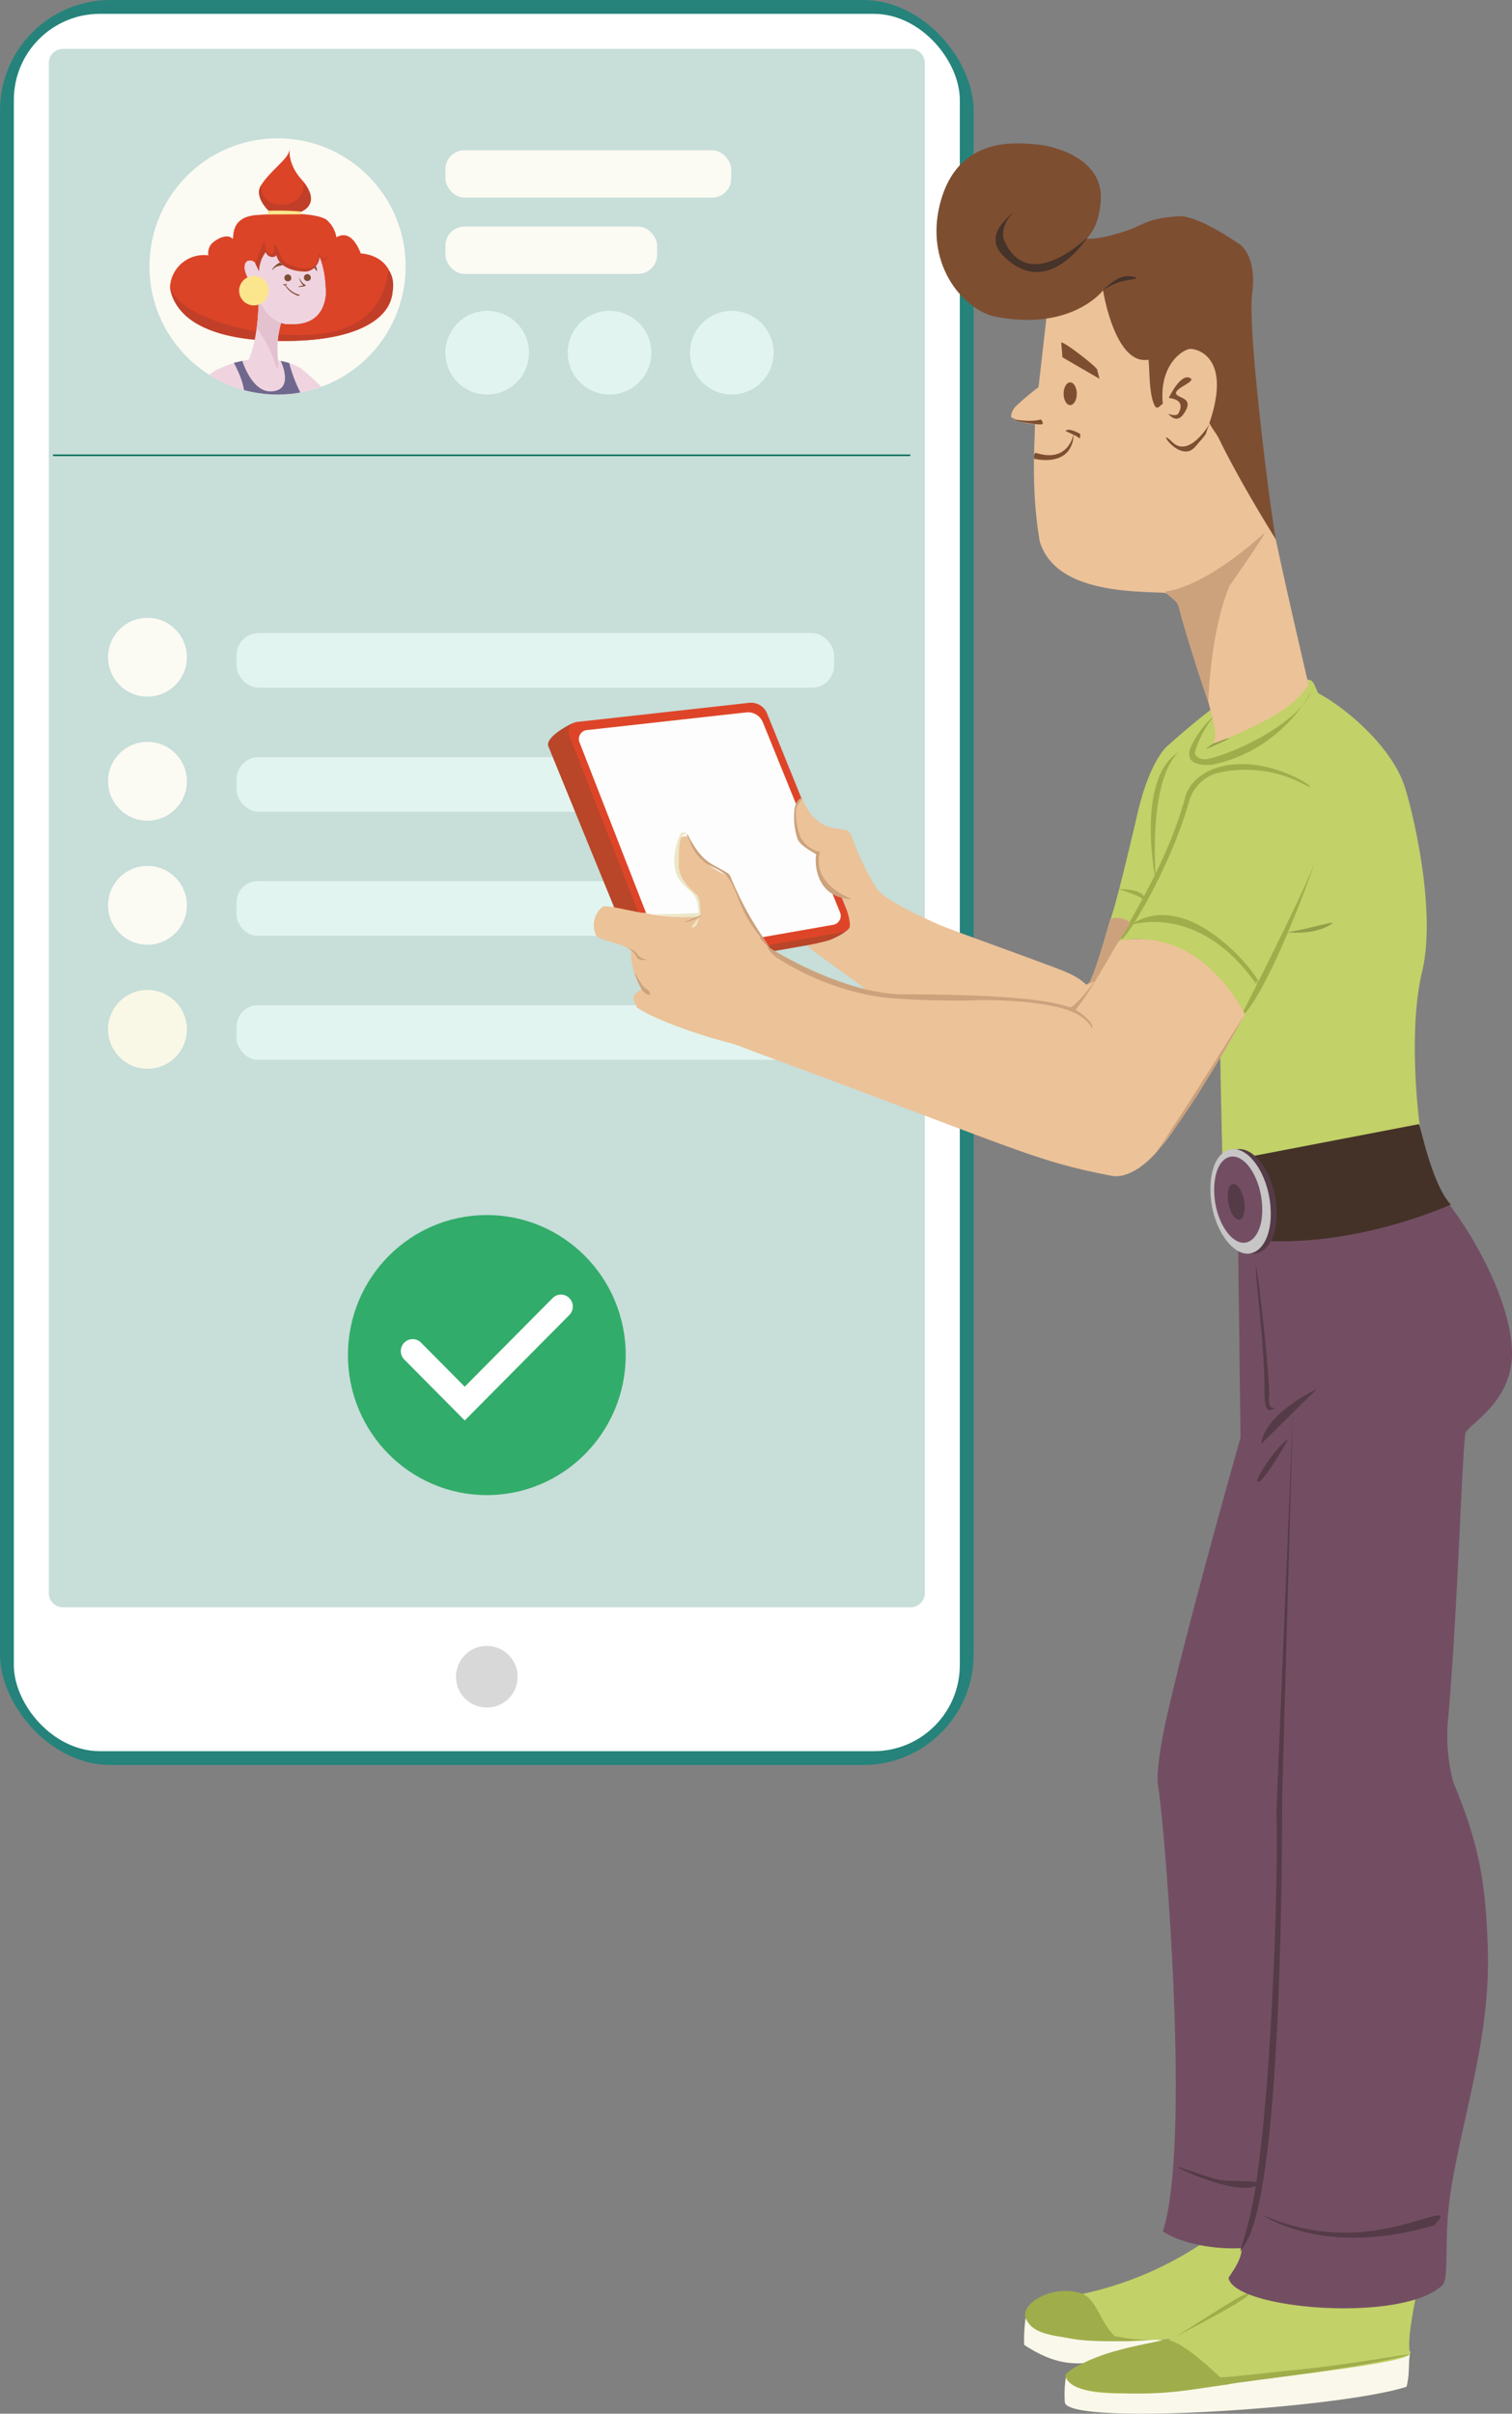 <svg xmlns="http://www.w3.org/2000/svg" xmlns:xlink="http://www.w3.org/1999/xlink" width="301.098" height="480.614" viewBox="0 0 301.098 480.614">
  <rect x="0" y="0" width="301.098" height="480.614" fill="#808080" stroke="none"/>
  <defs>
    <clipPath id="clip-path">
      <circle id="Ellipse_8888" data-name="Ellipse 8888" cx="25.512" cy="25.512" r="25.512" fill="none"/>
    </clipPath>
  </defs>
  <g id="Group_7657" data-name="Group 7657" transform="translate(-12478.113 -1073.092)">
    <g id="Group_7760" data-name="Group 7760" transform="translate(1966.783 -3828.785)">
      <g id="Group_7758" data-name="Group 7758" transform="translate(10511.33 4901.877)">
        <g id="Group_7752" data-name="Group 7752">
          <rect id="Rectangle_19488" data-name="Rectangle 19488" width="193.892" height="351.45" rx="22.01" fill="#25837b"/>
          <rect id="Rectangle_19489" data-name="Rectangle 19489" width="188.378" height="345.936" rx="17.137" transform="translate(2.757 2.757)" fill="#fff"/>
          <path id="Rectangle_19490" data-name="Rectangle 19490" d="M2.822,0H171.616a2.822,2.822,0,0,1,2.822,2.822V307.491a2.823,2.823,0,0,1-2.823,2.823H2.823A2.823,2.823,0,0,1,0,307.491V2.822A2.822,2.822,0,0,1,2.822,0Z" transform="translate(9.726 9.727)" fill="#c7ded9"/>
          <path id="Path_61993" data-name="Path 61993" d="M10677.965,5481.126a6.136,6.136,0,1,1-6.136,6.136A6.135,6.135,0,0,1,10677.965,5481.126Z" transform="translate(-10581.019 -5153.387)" fill="#d8d8d8" fill-rule="evenodd"/>
        </g>
        <g id="Group_7757" data-name="Group 7757" transform="translate(29.758 27.535)">
          <circle id="Ellipse_8883" data-name="Ellipse 8883" cx="25.512" cy="25.512" r="25.512" fill="#fbfaf3"/>
          <g id="Group_7756" data-name="Group 7756">
            <g id="Group_7755" data-name="Group 7755" clip-path="url(#clip-path)">
              <g id="Group_7754" data-name="Group 7754" transform="translate(0.597 2.327)">
                <path id="bag_strap_back" data-name="bag strap_back" d="M10571.738,5060.759a208.928,208.928,0,0,1,7.5-27l.35.8s-5.2,18.265-6.692,25.741Z" transform="translate(-10567.914 -4989.001)" fill="#729368"/>
                <g id="left_upper_arm" transform="translate(23.604 42.746)">
                  <path id="Path_61994" data-name="Path 61994" d="M10613.063,5031.3a3.729,3.729,0,1,1-5.273,5.273,3.2,3.2,0,0,1-.237-.262,3.728,3.728,0,0,1,4.274-5.831c.048.02.1.039.144.061h0A3.684,3.684,0,0,1,10613.063,5031.3Z" transform="translate(-10606.698 -5030.206)" fill="#efd4e0"/>
                  <circle id="Ellipse_8884" data-name="Ellipse 8884" cx="3.729" cy="3.729" r="3.729" transform="translate(9.969 9.97)" fill="#efd4e0"/>
                  <path id="Path_61995" data-name="Path 61995" d="M10617.793,5035.865h0c2.9,2.914,5.886,6.24,5.886,6.24l-5.273,5.273c-4.11-3.173-10.221-10.22-10.221-10.22l.012-.011,5.277-4.8.234-.214A41,41,0,0,1,10617.793,5035.865Z" transform="translate(-10607.345 -5031.044)" fill="#efd4e0"/>
                </g>
                <g id="left_lower_arm" transform="translate(33.423 52.885)">
                  <path id="Path_61996" data-name="Path 61996" d="M10630.418,5049.216a3.726,3.726,0,0,1,.729,1.033c.028.061.056.121.081.182h0a3.729,3.729,0,0,1-5.872,4.253l-.012-.011c-.061-.05-.117-.1-.174-.159l-.027-.026a3.727,3.727,0,0,1,2.645-6.364,3.869,3.869,0,0,1,.411.024A3.706,3.706,0,0,1,10630.418,5049.216Z" transform="translate(-10624.052 -5048.125)" fill="#efd4e0"/>
                  <path id="Path_61997" data-name="Path 61997" d="M10637.379,5056.666c1.436,2.264,6.516,8.134,6.516,8.134l-3.058,3.057c-4.906-3.456-13.21-11.023-14.641-12.335l-.013-.011c-.083-.077-.141-.131-.173-.159l-.028-.026,5.273-5.273c.729.505,1.345.97,1.877,1.4.152.125.3.247.437.365A17.015,17.015,0,0,1,10637.379,5056.666Z" transform="translate(-10624.89 -5048.962)" fill="#efd4e0"/>
                  <circle id="Ellipse_8885" data-name="Ellipse 8885" cx="2.162" cy="2.162" r="2.162" transform="translate(15.313 15.205)" fill="#efd4e0"/>
                  <path id="Path_61998" data-name="Path 61998" d="M10632.346,5049.273c.959.388,3.972,2.2,3.986,2.208q-.208-.178-.437-.366c-.532-.432-1.149-.9-1.877-1.4A8.115,8.115,0,0,0,10632.346,5049.273Z" transform="translate(-10627.653 -5048.624)" fill="#e3c1ce"/>
                </g>
                <g id="hair" transform="translate(3.512)">
                  <path id="Path_61999" data-name="Path 61999" d="M10609.168,4985.006s7.1.145,6.3,7.92c-.511,4.975-6.92,10.066-24.368,9.45-18.266-.645-20.156-9.44-19.893-11.09a6.759,6.759,0,0,1,7.6-5.9,2.965,2.965,0,0,1,.612-2.282c1.247-1.208,3.2-2.021,4.168-1.071.519.51-.9-4.256,4.791-4.669,6.5-.472,11.438-.4,13.813.814a5.78,5.78,0,0,1,2.11,3.553C10604.045,4982.2,10606.906,4979.214,10609.168,4985.006Z" transform="translate(-10571.188 -4964.4)" fill="#dc4427" fill-rule="evenodd"/>
                  <path id="Path_62000" data-name="Path 62000" d="M10614.732,4996.969c.713.9,1.141,2.332.746,4.584-.863,4.927-6.919,10.122-24.367,9.45-19.316-.744-19.754-9.629-19.9-11.126.709,7.164,23.356,12.425,34.049,8.893C10612.8,5006.277,10614.1,5000.5,10614.732,4996.969Z" transform="translate(-10571.197 -4973.028)" fill="#c13f28" fill-rule="evenodd"/>
                  <path id="Path_62001" data-name="Path 62001" d="M10604.734,4967.032s-3.278-2.928-1.857-5.278c1.6-2.643,5.046-5.065,5.545-6.625.563-1.756-.9,1.646,2.681,5.553,2.9,3.159,1.478,6.133-1.288,6.575A10.109,10.109,0,0,1,10604.734,4967.032Z" transform="translate(-10584.791 -4954.655)" fill="#dc4427" fill-rule="evenodd"/>
                  <path id="Path_62002" data-name="Path 62002" d="M10604.631,4971.977s-3.293-2.867-1.714-5.316c-.286,5.568,9.01,5,8.409-.5,2.9,3.159,1.24,5.648-1.525,6.09A9.591,9.591,0,0,1,10604.631,4971.977Z" transform="translate(-10584.777 -4959.653)" fill="#c13f28" fill-rule="evenodd"/>
                  <path id="Path_62003" data-name="Path 62003" d="M10605.572,4976l-.158.736,6.707-.025.054-.543A55.1,55.1,0,0,0,10605.572,4976Z" transform="translate(-10586.048 -4963.896)" fill="#fce78e" fill-rule="evenodd"/>
                </g>
                <g id="chest" transform="translate(10.765 41.552)">
                  <path id="Path_62004" data-name="Path 62004" d="M10588.141,5051.405a14.823,14.823,0,0,1,1,5.853h11.839a9.044,9.044,0,0,1,2.345-6.709C10605.877,5048.048,10589.965,5049.07,10588.141,5051.405Z" transform="translate(-10585.801 -5037.214)" fill="#efd4e0"/>
                  <g id="Group_7753" data-name="Group 7753">
                    <path id="Path_62005" data-name="Path 62005" d="M10612.938,5029.718a2.369,2.369,0,0,1,1,.348c.8.444.824,2.749,1.3,5.861C10616.121,5041.771,10611.483,5032.685,10612.938,5029.718Z" transform="translate(-10596.444 -5028.799)" fill="#efd4e0"/>
                    <path id="Path_62006" data-name="Path 62006" d="M10602.677,5040.458c-.017.038-.034.076-.052.113a6.756,6.756,0,0,1-1.517,1.306l-15.647-2.844-.973-3.314,2.521-5.734a18.187,18.187,0,0,1,1.876-.758c.271-.095.54-.181.8-.259.109-.033.215-.062.322-.093q.444-.125.861-.224l.479-.108a19.128,19.128,0,0,1,3.381-.445,17.593,17.593,0,0,1,1.8.067,20.378,20.378,0,0,1,2.464.378h.006l.017,0,.061.014c.117.025.229.052.341.078.018,0,.035.007.052.013a.273.273,0,0,1,.027.006.068.068,0,0,1,.014,0h.009c.293.071.563.142.808.211l.036.01.017,0h0a.175.175,0,0,1,.028.009l.021.005c.094.027.186.054.271.08a.143.143,0,0,0,0,.029,28.6,28.6,0,0,0,1.119,3.409c.155,1.014.3,1.752.3,1.752C10603.373,5037.154,10603.25,5039.146,10602.677,5040.458Z" transform="translate(-10584.215 -5028.095)" fill="#efd4e0" fill-rule="evenodd"/>
                    <path id="Path_62007" data-name="Path 62007" d="M10612.527,5029.486l-.034-.01.032.007.018,0Z" transform="translate(-10596.374 -5028.694)" fill="#70678e"/>
                    <path id="Path_62008" data-name="Path 62008" d="M10612.581,5029.5h0Z" transform="translate(-10596.413 -5028.704)" fill="#70678e"/>
                    <path id="Path_62009" data-name="Path 62009" d="M10603.424,5040.8c-.016.038-.033.075-.051.113a4.378,4.378,0,0,1-1.979,2.229h-13.919l-1.266-3.767c2.211.113,9.953.793,4.227-10.066-.008-.016-.015-.029-.021-.044l1.207-.272.477-.108s1.881,6.2,5.7,6.073c4.781-.156,1.992-5.973,1.944-6.072h0l.017,0,.061.013.341.078.053.013.026.006.016,0h.007c.359.1.528.14.807.211l0,0-.033-.007c.024.007.047.013.068.018a.05.05,0,0,0,.016,0l.031.009.02,0a1.637,1.637,0,0,0,.27.058.086.086,0,0,0,0,.022.145.145,0,0,0,0,.029,28.833,28.833,0,0,0,1.119,3.409c.482,1.222.883,2.014.883,2.014A6.59,6.59,0,0,1,10603.424,5040.8Z" transform="translate(-10584.963 -5028.438)" fill="#70678e"/>
                    <path id="Path_62010" data-name="Path 62010" d="M10584.279,5037.168s-1.5-4.432,2.52-5.734" transform="translate(-10584.005 -5029.544)" fill="#efd4e0"/>
                  </g>
                </g>
                <g id="neck" transform="translate(18.953 26.686)">
                  <path id="Path_62011" data-name="Path 62011" d="M10607.85,5005.418a2.87,2.87,0,1,1-2.053-3.5A2.871,2.871,0,0,1,10607.85,5005.418Z" transform="translate(-10600.094 -5001.82)" fill="#efd4e0" fill-rule="evenodd"/>
                  <path id="Path_62012" data-name="Path 62012" d="M10604.57,5020.436l-.072-.019c-2.134-.556-1.634-.392-2.646-.69l-3.088-1.065a17.376,17.376,0,0,0,1.08-3.3,35.228,35.228,0,0,0,.8-5.352V5010c.136-1.672.153-2.894.153-2.894v-.092l.008-1.4c.036.3,2.043.491,2.1.764.023.117.023.114.025.112a.361.361,0,0,1,.029.1c.393,1.488,3.648-.467,3.4.478-.607,2.326-1,3.819-1.174,4.494l-.109.42a17.868,17.868,0,0,0-.516,5.261c.023.438.082,2.011.1,2.323a2.927,2.927,0,0,1-.045.646c-.006.042-.015.087-.025.139h0C10604.58,5020.377,10604.575,5020.406,10604.57,5020.436Z" transform="translate(-10598.603 -5003.468)" fill="#efd4e0" fill-rule="evenodd"/>
                  <circle id="Ellipse_8886" data-name="Ellipse 8886" cx="3.033" cy="3.033" r="3.033" transform="translate(0 13.168)" fill="#efd4e0"/>
                  <path id="Path_62013" data-name="Path 62013" d="M10605.771,5018.77c-.057-.145-.132-.392-.214-.557a27.118,27.118,0,0,0-3.863-7.678s.131-1.07.2-1.823c.006-.078.014-.2.018-.355a.016.016,0,0,1,0-.006c.136-1.672.153-2.895.153-2.895v-.066a2.871,2.871,0,1,1,5.563.029c-.606,2.326-1,3.82-1.174,4.495-.121.241-.169.393-.108.42a17.833,17.833,0,0,0-.516,5.261c.022.438.081,2.011.095,2.322a2.867,2.867,0,0,1-.045.646l-.027.014q0,.073,0,.126h0C10605.859,5018.954,10605.824,5018.914,10605.771,5018.77Z" transform="translate(-10599.874 -5001.82)" fill="#e3c1ce" fill-rule="evenodd"/>
                </g>
                <g id="head" transform="translate(16.857 17.371)">
                  <path id="Path_62014" data-name="Path 62014" d="M10613.568,4998.56c-.811,6.347-6.408,5.634-7.6,5.682,0,0-3.72,0-5.741-5.08l-.138-.535a14.121,14.121,0,0,0-2.125-3.814c-.71-1.516-.635-2.486-.167-2.987.241-.279,1.813-.8,2.436,1.648-.025-.658.809-3.5,1.32-3.633a43,43,0,0,1,9.3-.874l1.145,1.555C10612.6,4990.811,10613.683,4994.5,10613.568,4998.56Z" transform="translate(-10595.932 -4986.923)" fill="#efd4e0" fill-rule="evenodd"/>
                  <path id="Path_62015" data-name="Path 62015" d="M10613.568,4998.56c-.811,6.347-6.408,5.634-7.6,5.682,0,0-3.72,0-5.741-5.08l-.138-.535a14.121,14.121,0,0,0-2.125-3.814c-.71-1.516-.635-2.486-.167-2.987.241-.279,1.813-.8,2.436,1.648-.025-.658.809-3.5,1.32-3.633a43,43,0,0,1,9.3-.874l1.145,1.555C10612.6,4990.811,10613.683,4994.5,10613.568,4998.56Z" transform="translate(-10595.932 -4986.923)" fill="#efd4e0" fill-rule="evenodd"/>
                  <path id="Path_62016" data-name="Path 62016" d="M10607.849,4995.158c-.614.335-.849.918-.72.521.247-.765,1.514-1.423,1.514-1.423l.625.554a3.871,3.871,0,0,0-1.419.348Zm2.677,2.776a.689.689,0,1,1,.375-.765.61.61,0,0,1-.375.765Zm1.762,2.971a6.416,6.416,0,0,1-1.539-.845,4.844,4.844,0,0,1-1.059-1.245l-.333-.058-.106-.135.83-.084-.1.168-.166.047a4.767,4.767,0,0,0,2.883,1.981l-.406.17Zm.025-1.8c.105.091,2.011-.137,1.343-.423s-1.182-1.485-1.182-1.485a3,3,0,0,0,.835,1.625s-1.1.191-1,.283Zm2.1-1.227a.689.689,0,1,1,.376-.765.613.613,0,0,1-.376.765Zm1.649-1.84-.583-.689s-.04-.134.239-.275S10616.064,4996.039,10616.064,4996.039Z" transform="translate(-10600.123 -4989.221)" fill="#804c33" fill-rule="evenodd"/>
                  <path id="Path_62017" data-name="Path 62017" d="M10598.8,4998.991a2.943,2.943,0,1,1-3.29,2.632A2.978,2.978,0,0,1,10598.8,4998.991Z" transform="translate(-10595.088 -4991.271)" fill="#fbe68e" fill-rule="evenodd"/>
                  <path id="Path_62018" data-name="Path 62018" d="M10599.852,4987.646a11.233,11.233,0,0,0-.6,2.345,8.488,8.488,0,0,0-.131,1.948l-.673-1.49s-1.838-1.6-3.324-.881,2.182-3.464,3.33-3.539,5.652-.652,5.652-.652l7.911-.019,1.247,1.938-.521,1.146s.039,3.02-1.6.547c.061,2.217-2.574,3.153-2.574,3.153s-5.158-.247-6.051-3.84C10602.5,4988.857,10601.508,4989.531,10599.852,4987.646Z" transform="translate(-10594.772 -4985.357)" fill="#dc4427" fill-rule="evenodd"/>
                  <path id="Path_62019" data-name="Path 62019" d="M10603.258,4988.705a6.21,6.21,0,0,0-1.151,2.476,5.016,5.016,0,0,0-.181,1.35l-.763-1.59,1.843-4.731s.066,3.144,1.47,2.81c1.054-.25-.288-1.962.772-1.7.092.022.977,1.981,1.322,2.715.365.771,1.111,1.042,2.007,1.356,2.894,1.021,4.732.631,5.1-1.352a4.958,4.958,0,0,0,.113-1.112,9.145,9.145,0,0,0,.887,1.093c.459.5.871-1.128.868-1.148,0,0,.04,3.02-1.595.547a3.111,3.111,0,0,1-2.575,3.153s-5.146.255-6.038-3.338C10605.311,4989.807,10603.716,4989.984,10603.258,4988.705Z" transform="translate(-10597.547 -4985.727)" fill="#c13f28" fill-rule="evenodd"/>
                </g>
                <g id="right_upper_arm" transform="translate(0 43.903)">
                  <path id="Path_62020" data-name="Path 62020" d="M10588.967,5038.615a3.684,3.684,0,0,1-1.354.865,3.729,3.729,0,0,1-3.919-6.138,3.406,3.406,0,0,1,.261-.239,3.73,3.73,0,0,1,5.832,4.276c-.02.048-.039.1-.061.143h0A3.689,3.689,0,0,1,10588.967,5038.615Z" transform="translate(-10572.632 -5032.25)" fill="#efd4e0"/>
                  <circle id="Ellipse_8887" data-name="Ellipse 8887" cx="3.729" cy="3.729" r="3.729" transform="translate(0 9.969)" fill="#efd4e0"/>
                  <path id="Path_62021" data-name="Path 62021" d="M10578.426,5043.344h0c-2.913,2.9-6.24,5.885-6.24,5.885l-5.272-5.273c3.172-4.11,10.22-10.22,10.22-10.22l.011.012,4.8,5.277.214.234A40.864,40.864,0,0,1,10578.426,5043.344Z" transform="translate(-10565.819 -5032.896)" fill="#efd4e0"/>
                  <path id="Path_62022" data-name="Path 62022" d="M10587.262,5046.745a9.279,9.279,0,0,1,2.375-3.219c.332-.34.71-.708,1.14-1.1q.447-.409.972-.857a3.687,3.687,0,0,1-.758,1.092A40.868,40.868,0,0,1,10587.262,5046.745Z" transform="translate(-10574.655 -5036.296)" fill="#e3c1ce"/>
                  <path id="Path_62023" data-name="Path 62023" d="M10589.393,5045.742a2.225,2.225,0,0,1,.492-2.53A13.849,13.849,0,0,0,10589.393,5045.742Z" transform="translate(-10575.492 -5037.009)" fill="#e3c1ce"/>
                </g>
              </g>
            </g>
          </g>
        </g>
        <rect id="Rectangle_19491" data-name="Rectangle 19491" width="56.925" height="9.434" rx="3.806" transform="translate(88.693 29.914)" fill="#fbfaf3"/>
        <rect id="Rectangle_19492" data-name="Rectangle 19492" width="42.165" height="9.434" rx="3.806" transform="translate(88.693 45.108)" fill="#fbfaf3"/>
        <circle id="Ellipse_8889" data-name="Ellipse 8889" cx="8.33" cy="8.33" r="8.33" transform="translate(88.693 61.899)" fill="#e1f4ef"/>
        <circle id="Ellipse_8890" data-name="Ellipse 8890" cx="8.33" cy="8.33" r="8.33" transform="translate(113.047 61.899)" fill="#e1f4ef"/>
        <circle id="Ellipse_8891" data-name="Ellipse 8891" cx="8.33" cy="8.33" r="8.33" transform="translate(137.4 61.899)" fill="#e1f4ef"/>
        <path id="Line_1073" data-name="Line 1073" d="M170.737.155H0V-.155H170.737Z" transform="translate(10.547 90.662)" fill="#036c56"/>
        <circle id="Ellipse_8892" data-name="Ellipse 8892" cx="7.85" cy="7.85" r="7.85" transform="translate(21.518 123.016)" fill="#fbfaf3"/>
        <rect id="Rectangle_19493" data-name="Rectangle 19493" width="118.989" height="10.886" rx="4.392" transform="translate(47.109 126.06)" fill="#e1f4ef"/>
        <circle id="Ellipse_8893" data-name="Ellipse 8893" cx="7.85" cy="7.85" r="7.85" transform="translate(21.518 147.716)" fill="#fbfaf3"/>
        <rect id="Rectangle_19494" data-name="Rectangle 19494" width="91.146" height="10.886" rx="4.392" transform="translate(47.109 150.759)" fill="#e1f4ef"/>
        <circle id="Ellipse_8894" data-name="Ellipse 8894" cx="7.85" cy="7.85" r="7.85" transform="translate(21.518 172.416)" fill="#fbfaf3"/>
        <rect id="Rectangle_19495" data-name="Rectangle 19495" width="106.101" height="10.886" rx="4.147" transform="translate(47.109 175.459)" fill="#e1f4ef"/>
        <circle id="Ellipse_8895" data-name="Ellipse 8895" cx="7.85" cy="7.85" r="7.85" transform="translate(21.518 197.116)" fill="#f9f8e6"/>
        <rect id="Rectangle_19496" data-name="Rectangle 19496" width="110.935" height="10.886" rx="4.241" transform="translate(47.109 200.159)" fill="#e1f4ef"/>
      </g>
      <g id="Group_7759" data-name="Group 7759" transform="translate(10580.618 5143.816)">
        <ellipse id="Ellipse_8896" data-name="Ellipse 8896" cx="27.658" cy="27.882" rx="27.658" ry="27.882" fill="#32ac6a"/>
        <path id="Path_62024" data-name="Path 62024" d="M10665.131,5382.547l-12.038-12.135a2.39,2.39,0,0,1,0-3.361,2.344,2.344,0,0,1,3.335,0l8.7,8.772,17.5-17.643a2.344,2.344,0,0,1,3.334,0,2.39,2.39,0,0,1,0,3.361Z" transform="translate(-10641.871 -5341.642)" fill="#fff"/>
      </g>
    </g>
    <g id="Group_7656" data-name="Group 7656" transform="translate(12587.243 1101.635)">
      <path id="Path_61837" data-name="Path 61837" d="M12611.28,1440.043a23.626,23.626,0,0,0-.236,5.236c.555,4.789,54.92,1.181,68.064-3.094.7-3.047.27-4.522.713-6.9-1.865-3.792-45.693,3.808-45.693,3.808Z" transform="translate(-12508.126 -995.485)" fill="#faf8ea" fill-rule="evenodd"/>
      <path id="Path_61838" data-name="Path 61838" d="M12640.213,1418.49a68.9,68.9,0,0,1-33.318,11.423c-5.57,5.663,2.725,5.9,6.664,7.14s25.143,2.561,34.27-4.046c9.367-6.777,13.633-8.189,9.52-12.137S12640.213,1418.49,12640.213,1418.49Z" transform="translate(-12509.929 -1000.347)" fill="#c2d168" fill-rule="evenodd"/>
      <path id="Path_61839" data-name="Path 61839" d="M12604.822,1435.982c6.379,4.208,10.1,3.741,13.564,3.569,4.826-.24,14.127-5.119,16.658-3.808-3.848-1.994-10.006.7-13.8-1.19-7.273-3.61-11.67-10.735-15.707-5.473C12605.008,1429.769,12604.715,1433.81,12604.822,1435.982Z" transform="translate(-12509.997 -997.611)" fill="#faf8ea" fill-rule="evenodd"/>
      <path id="Path_61840" data-name="Path 61840" d="M12647.1,1425.358a70.317,70.317,0,0,1-16.9,10.709c-8.4,3.667-16.02,4.479-17.611,6.187-1.314,1.414-1.7,6.285,24.988,2.618,2.863-.622,42.67-4.465,41.887-6.664-.809-2.273,1.189-11.423,1.189-11.423Z" transform="translate(-12507.777 -998.172)" fill="#c2d168" fill-rule="evenodd"/>
      <path id="Path_61841" data-name="Path 61841" d="M12634.05,1435.253s-13.934,1.035-19.516,0c-4.232-.786-8.219-.912-9.518-4.283-.828-3.038,5.865-6.643,11.184-4.76,3.051,1.08,3.693,5.816,6.666,8.568.59-.16,4.146,1.185,11.184.476,2.373-1.083,13.916-9.05,15.23-9.044C12651.749,1426.223,12634.05,1435.253,12634.05,1435.253Z" transform="translate(-12509.954 -998.072)" fill="#a0ad4b" fill-rule="evenodd"/>
      <path id="Path_61842" data-name="Path 61842" d="M12620.051,1443.7c-4.592-.265-7.937-.814-8.937-3.218-.348-.835,3.619-3,7.746-4.4,4.582-1.55,9.9-2.368,11.662-2.855,2.58-.714,8.156,4.369,11.424,7.377.213.2,7.393-.648,17.135-1.665,9.691-1.014,20.287-3.027,20.467-2.856.219.207-6.773,1.733-15.555,3.082-9.768,1.5-20.549,2.708-20.381,2.868C12636.014,1443.036,12631.105,1444.336,12620.051,1443.7Z" transform="translate(-12508.091 -995.807)" fill="#a0ad4b" fill-rule="evenodd"/>
      <path id="Path_61843" data-name="Path 61843" d="M12641.236,1267.252l.477,39.269s-10.5,36.914-14.756,55.927c-.908,4.065-2.1,10.684-1.664,13.327,1.338,8.2,6.635,71.5.951,88.77,3.977,2.649,10.9,3.635,15.707,3.332.01,2.463-2.068,4.939-2.617,5.95,1.184,6.309,34.814,9.024,42.6,1.428,1.436-1.4.158-9.265,1.666-18.8,2.336-14.776,7.879-30.674,7.379-47.835-.418-14.291-1.973-21.6-6.9-33.556a35.826,35.826,0,0,1-.949-13.328c1.83-21.226,2.568-48.711,3.33-55.927.2-1.912,10.066-6.3,9.281-17.373-.859-12.161-10.814-26.692-13.088-29.034C12678.244,1254.863,12641.236,1267.252,12641.236,1267.252Z" transform="translate(-12503.813 -1048.783)" fill="#734e63" fill-rule="evenodd"/>
      <path id="Path_61844" data-name="Path 61844" d="M12652.187,1287.837l-11.158,11S12640.935,1293.519,12652.187,1287.837Z" transform="translate(-12499.016 -1039.859)" fill="#553b47" fill-rule="evenodd"/>
      <path id="Path_61845" data-name="Path 61845" d="M12646.519,1295.65s-4.627,8.285-5.9,8.378S12644.9,1296.131,12646.519,1295.65Z" transform="translate(-12499.196 -1037.491)" fill="#553b47" fill-rule="evenodd"/>
      <path id="Path_61846" data-name="Path 61846" d="M12642.873,1297.771s-1.014.108-.951-3.807c.135-8.718-2.006-24.066-1.666-24.752.244-.5,2.881,22.63,2.617,25.942-.129,1.608.123,2.118.951,2.141S12642.873,1297.771,12642.873,1297.771Z" transform="translate(-12499.262 -1045.507)" fill="#553b47" fill-rule="evenodd"/>
      <path id="Path_61847" data-name="Path 61847" d="M12648.359,1290.944s-2.035,71.43-2.143,76.155.408,79.237-7.615,90.436c-1.217,1.7-1.027,2.218.713-4.046,4.6-16.538,6.232-70.429,5.711-82.105Z" transform="translate(-12499.987 -1038.918)" fill="#553b47" fill-rule="evenodd"/>
      <path id="Path_61848" data-name="Path 61848" d="M12641.16,1414.035s11.992,8.731,34.27,2.141c4.916-5.138-5.158,1.29-16.9,1.428A39.828,39.828,0,0,1,12641.16,1414.035Z" transform="translate(-12498.976 -1001.604)" fill="#553b47" fill-rule="evenodd"/>
      <path id="Path_61849" data-name="Path 61849" d="M12628.2,1406.729c-.684-.09,11.314,5.734,15.707,3.809,3-1.319-4.932-.757-7.141-1.19C12634.084,1408.822,12629.313,1406.875,12628.2,1406.729Z" transform="translate(-12502.913 -1003.819)" fill="#553b47" fill-rule="evenodd"/>
      <path id="Path_61850" data-name="Path 61850" d="M12679.605,1268.385s-2.5-18.258.477-30.7-2.1-32.812-3.572-37.126c-2.408-7.075-10.465-14.676-17.133-18.325-.348-.6-.881-2.53-1.666-2.618-8.865-1-12.178.165-19.754,5.95-4.289,3.275-8.807,7.377-8.807,7.377s-3.357,2.968-5.711,13.09c-2.018,8.681-4.426,18.562-5.473,21.42a3.6,3.6,0,0,1,3.807.951,32.59,32.59,0,0,0-2.141,3.332c13.451-3.936,24.273,15.231,24.273,15.231a37.581,37.581,0,0,0-4.045,6.663c.217,12.766.475,22.134.475,22.134a83.187,83.187,0,0,0,20.23-.714A78.76,78.76,0,0,0,12679.605,1268.385Z" transform="translate(-12506.008 -1072.762)" fill="#c2d168" fill-rule="evenodd"/>
      <path id="Path_61851" data-name="Path 61851" d="M12632.576,1190.632l4.76-2.142A7.68,7.68,0,0,0,12632.576,1190.632Z" transform="translate(-12501.578 -1069.975)" fill="#919f48" fill-rule="evenodd"/>
      <path id="Path_61852" data-name="Path 61852" d="M12621.034,1217.453s13.584-4.684,25.055,11.723c1.414,2.025-.557-1.06-.035-.571C12649.765,1232.085,12634.13,1208.659,12621.034,1217.453Z" transform="translate(-12505.077 -1061.798)" fill="#a0ad4b" fill-rule="evenodd"/>
      <path id="Path_61853" data-name="Path 61853" d="M12619.245,1211.5s5.309,1.577,5,2.38S12626.454,1211.581,12619.245,1211.5Z" transform="translate(-12505.619 -1063)" fill="#a0ad4b" fill-rule="evenodd"/>
      <path id="Path_61854" data-name="Path 61854" d="M12637.69,1238.817s12.9-25.289,14.992-31.176C12654.687,1202.014,12644.267,1233.16,12637.69,1238.817Z" transform="translate(-12500.027 -1064.375)" fill="#a0ad4b" fill-rule="evenodd"/>
      <path id="Path_61855" data-name="Path 61855" d="M12629.892,1190.5s-5.977,3.455-4.76,24.989C12626.271,1221.847,12619.888,1196.16,12629.892,1190.5Z" transform="translate(-12504.129 -1069.366)" fill="#a0ad4b" fill-rule="evenodd"/>
      <path id="Path_61856" data-name="Path 61856" d="M12635.25,1186.167a20.2,20.2,0,0,0-4.047,7.378c-.168.8.928,1.823,2.617,1.427,6.611-1.543,18.24-7.677,20.469-13.326,2.264-5.743-2.328,10.876-19.754,14.517-1.941.066-5.391.076-4.283-3.332A18.849,18.849,0,0,1,12635.25,1186.167Z" transform="translate(-12502.348 -1072.412)" fill="#a0ad4b" fill-rule="evenodd"/>
      <path id="Path_61857" data-name="Path 61857" d="M12635.557,1194.685a7.958,7.958,0,0,0-3.094,4.045c-3.758,14.377-13.232,27.885-12.85,28.558.451.8,9.445-13.073,13.6-27.583a8.1,8.1,0,0,1,5.516-5.512,24.707,24.707,0,0,1,17.168,2.149c4.018,2.15-1.123-2.2-8.2-3.56C12643.609,1192,12638.895,1192.3,12635.557,1194.685Z" transform="translate(-12505.511 -1068.791)" fill="#a0ad4b" fill-rule="evenodd"/>
      <path id="Path_61858" data-name="Path 61858" d="M12645,1218.507s4.67.627,8.09-1.19S12649.529,1217.931,12645,1218.507Z" transform="translate(-12497.814 -1061.438)" fill="#919f48" fill-rule="evenodd"/>
      <path id="Path_61859" data-name="Path 61859" d="M12568.046,1184.694s-23.986,1.836-31.063,1.891c-1.095.468-5.547,2.875-4.858,4.627l17.56,42.966c.545,1.387,1.469,2.329,2.946,2.069l33.934-5.944c1.344-.236,6.143-2.346,5.607-3.659l-20.734-39.916A3.466,3.466,0,0,0,12568.046,1184.694Z" transform="translate(-12532.052 -1071.131)" fill="#b94628" fill-rule="evenodd"/>
      <path id="Path_61860" data-name="Path 61860" d="M12571.295,1183.027l-34.2,3.795a1.941,1.941,0,0,0-1.748,2.731l16.809,43.041a3.452,3.452,0,0,0,3.661,2.046l33.958-5.952a1.95,1.95,0,0,0,1.467-2.81l-16.555-40.815A3.457,3.457,0,0,0,12571.295,1183.027Z" transform="translate(-12531.103 -1071.636)" fill="#de4528" fill-rule="evenodd"/>
      <path id="Path_61861" data-name="Path 61861" d="M12570.229,1184.491l-31.689,3.513a1.8,1.8,0,0,0-1.621,2.528l15.564,39.889a3.2,3.2,0,0,0,3.393,1.9l31.488-5.52a1.809,1.809,0,0,0,1.359-2.6l-15.355-37.817A3.2,3.2,0,0,0,12570.229,1184.491Z" transform="translate(-12530.621 -1071.192)" fill="#fdfdfd" fill-rule="evenodd"/>
      <path id="Path_61862" data-name="Path 61862" d="M12632.824,1221.9a4.558,4.558,0,0,1,3.568.476c.008.724-1.693,2.373-2.141,3.569-.068,1.815,18,9,20.467,19.039.307,1.256-.646-.018-.713,1.428.633-13.476-6.432,18.63-15.709,19.514-2.719.26-28.721-9.51-54.975-30.7-1.5-1.208-10.24-7.376-10.947-8.091.055-.33,1.551-.511,4.045-1.19,1.461-.4,4.1-1.764,4.283-2.618.307-1.42-1.2-5.657-1.664-5.95-1.234-.77-6.189-2.329-4.285-9.043-3.449-.657-4.053-2.443-4.52-3.809s-1.166-6.51.949-6.9c.99,1.946,1.727,3.844,4.285,5.236,1.975,1.014,3.727.753,4.76,1.19a2.239,2.239,0,0,1,.951,1.428,58.874,58.874,0,0,0,4.523,9.519c.9,1.626,2.676,3.169,12.375,7.616,1.922.882,13.3,4.909,23.084,8.568,2.744,1.027,4.941,1.882,6.664,3.569a6.274,6.274,0,0,0,2.617-3.569C12631.023,1230.425,12632.824,1221.9,12632.824,1221.9Z" transform="translate(-12520.627 -1067.207)" fill="#ecc298" fill-rule="evenodd" style="isolation: isolate"/>
      <path id="Path_61863" data-name="Path 61863" d="M12644.234,1244.044c-2-7.312-4.975-12.831-11.186-9.282,1.084-.62,4.521-13.089,4.521-13.089a4.334,4.334,0,0,1,4.047.714c-2.252,3.684-4.693,7.008-4.523,8.33.162,1.268,11.293,10.118,7.141,13.327Zm-65.209-35.222c-.708-.549-3.342-1.721-3.808-3.332a13.749,13.749,0,0,1-.477-5.949c.277-1.319,1.216-2.211,1.427-1.905.147.215-1.152,1.285-1.189,2.381a13.5,13.5,0,0,0,.953,5.473,6,6,0,0,0,3.807,2.856c-1.92,7.973,9.572,9.91,5.238,9.281-6.2-.9-6.291-7.433-5.951-8.805Zm-25.7-4.046c.1-.189,1.338,3.032,3.568,5,1.758,1.547,4.712,2.463,5,3.332a73.827,73.827,0,0,0,3.809,7.854c1.925,3.383,4.269,6.5,4.045,6.426a27.126,27.126,0,0,1-4.521-5.95c-2.059-3.584-3.507-7.715-4.046-8.33-1.192-1.359-3.982-2.162-4.76-2.855C12554.341,1208.4,12553.1,1205.213,12553.322,1204.775Z" transform="translate(-12525.61 -1067.221)" fill="#cca27d" fill-rule="evenodd" style="isolation: isolate"/>
      <path id="Path_61864" data-name="Path 61864" d="M12552.853,1203.538c-.1.366-1.15,6.352-.128,7.732.985,1.334,2.854,3.332,2.854,3.332a7.324,7.324,0,0,1,.953,2.381,6.112,6.112,0,0,1-.239,3.332c-.285.348,0-1.214-.237-2.856a4.678,4.678,0,0,0-.953-2.379c-.515-.506-1.532-1.422-2.378-2.381-2.635-2.984-.835-8.5,0-9.758.148-.224,1.221-.031,1.189.238-.006.042-.188-.074-.476,0A1.492,1.492,0,0,0,12552.853,1203.538Z" transform="translate(-12526.202 -1065.624)" fill="#ebe7c8" fill-rule="evenodd"/>
      <path id="Path_61865" data-name="Path 61865" d="M12557.545,1215.217s-9.22.5-10.947,0,10.533,1.823,11.185.477S12557.545,1215.217,12557.545,1215.217Z" transform="translate(-12527.691 -1061.957)" fill="#ebe7c8" fill-rule="evenodd"/>
      <path id="Path_61866" data-name="Path 61866" d="M12643.788,1224.187c15.449-2.407,22.963,11.3,24.988,14.755-1.668,2.493-13.457,22.956-16.9,26.417-1.4,1.963-5.652,6.259-9.518,5.71-15.945-3.052-18.16-5.1-71.4-24.75-.885-.326-3.576-1.431-4.521-1.665-5.419-1.348-14.88-4.465-18.8-7.14-.752-1.63-1.411-2.274,1.189-3.808.139.435-2.361-2.028-2.379-7.616-1.947-1.482-5.335-1.586-6.9-2.855a4.679,4.679,0,0,1,1.189-5.713c1.128-.907,10.078,2.692,19.517,1.905.046-2.607-.222-4.2-.953-4.522-3.524-3.418-3.37-4.725-3.332-6.9-.021,1.19-.027-3.494.478-4.284a.983.983,0,0,1,1.428,0c.726,1.364.738,4.057,6.9,7.14,3.1,1.577,2.645,8.964,10.234,15.707,15.222,8,24.69,9.45,29.747,8.807s14.229-1.693,24.273,1.9c1.746.623,5.352,2.514,6.428.713C12635.524,1237.881,12644.614,1222.594,12643.788,1224.187Z" transform="translate(-12529.926 -1065.452)" fill="#ecc298" fill-rule="evenodd" style="isolation: isolate"/>
      <path id="Path_61867" data-name="Path 61867" d="M12660.726,1233.575c-3.352,6.084-4.818,8.752-9.043,15.469a116.922,116.922,0,0,1-9.043,12.613c2.559-3.279,18.086-28.083,18.086-28.083Zm-29.5-7.07a6.616,6.616,0,0,1,.707-1.022s-.268.4-.707,1.022Zm-44.986,3.5c5.2,1.082,18.988,1.07,20.705.953,2.26-.156,15.619-.03,20.467,2.855,3.18,1.892,2.627,3.387,2.855,2.38.094-.414-1.172-2.08-3.332-3.332a56.792,56.792,0,0,0,4.291-6.355c-1.129,1.587-3.4,4.591-5.242,5.88-1.914-.487-6.168-2.592-33.32-2.618-11.215-.01-24.873-8.044-26.653-9.281-1.047-.727.2,1.258,1.667,2.142A53.689,53.689,0,0,0,12586.237,1230.006Z" transform="translate(-12521.875 -1060.323)" fill="#cca27d" fill-rule="evenodd" style="isolation: isolate"/>
      <path id="Path_61868" data-name="Path 61868" d="M12555.481,1215.7s-.246,2.063-1.19,2.141S12555.153,1216.5,12555.481,1215.7Z" transform="translate(-12525.391 -1061.726)" fill="#ebe7c8" fill-rule="evenodd"/>
      <path id="Path_61869" data-name="Path 61869" d="M12552.768,1216.942a11.156,11.156,0,0,0,3.333-1.19C12557.057,1215.033,12554.255,1216.284,12552.768,1216.942Z" transform="translate(-12525.771 -1061.776)" fill="#cca27d" fill-rule="evenodd" style="isolation: isolate"/>
      <path id="Path_61870" data-name="Path 61870" d="M12544,1220.45s1.7.453,2.143,1.19a2.562,2.562,0,0,0,2.143,1.19c.583-.13-1.793.5-2.143-.476A3.89,3.89,0,0,0,12544,1220.45Z" transform="translate(-12528.428 -1060.287)" fill="#cca27d" fill-rule="evenodd" style="isolation: isolate"/>
      <path id="Path_61871" data-name="Path 61871" d="M12545.28,1224.285a17.684,17.684,0,0,0,1.428,3.332c.579.947,1.7,1.239,1.667.951-.112-.941-.962-1.069-1.429-1.666C12546.409,1226.219,12545.979,1225.313,12545.28,1224.285Z" transform="translate(-12528.04 -1059.124)" fill="#cca27d" fill-rule="evenodd" style="isolation: isolate"/>
      <path id="Path_61872" data-name="Path 61872" d="M12662.067,1199.925s-9.437-39.96-9.043-43.076c-1.494-7.625-4.76-23.322-4.76-23.322l-22.609-13.09,1.664-5-17.135,8.567-1.9,16.661a55.056,55.056,0,0,0-4.523,3.808,3.259,3.259,0,0,0-.951,2.141,9.558,9.558,0,0,0,4.76,1.428c-.023,3.825-.828,12.95.953,23.323,3,10.034,17.766,9.939,24.512,10.233,1.867.081,2.959,2.312,3.57,2.855.1,2.269,6.84,21.166,6.9,25.7-.309,1.423-.414.937-.24,1.428C12653.292,1207.744,12659.257,1204.291,12662.067,1199.925Z" transform="translate(-12510.602 -1092.119)" fill="#ecc298" fill-rule="evenodd" style="isolation: isolate"/>
      <path id="Path_61873" data-name="Path 61873" d="M12646.121,1157.079s-11.139,10.519-19.754,11.662c.188.663,2.328,1.708,2.617,2.855,1.625,6.419,5.934,19.38,5.949,19.04.766-15.962,4.285-23.085,4.285-23.085S12646.742,1156.794,12646.121,1157.079Z" transform="translate(-12503.46 -1079.498)" fill="#cca27d" fill-rule="evenodd" style="isolation: isolate"/>
      <path id="Path_61874" data-name="Path 61874" d="M12659.093,1176.553c-.42.134-6.018-42.363-4.758-49.5.795-7.08-2.381-9.281-2.381-9.281s-8.395-5.994-12.375-5.712c-7.293.519-6.664,2.038-12.611,3.571a20.913,20.913,0,0,1-5.713.951c.664-.787,2.4-2.331,2.855-7.377.789-8.624-9.27-11.148-12.613-11.425-3.617-.3-15.611-2.043-19.277,11.425-3.408,12.527,4.76,21.636,10.947,22.847,15.2,2.971,21.42-5.236,21.42-5.236s2.355,15.012,9.043,13.8c.27,1.876.049,6.646,1.189,9.044.557,1.169,1.16-.046,1.666-.238-.781-7.982,4.164-10.91,5.475-10.946s8.3,1.555,3.807,14.755c.518,1.109,1.371,2.045,1.953,3.232C12652.3,1165.817,12659.093,1176.553,12659.093,1176.553Z" transform="translate(-12514.055 -1097.544)" fill="#7e4e31" fill-rule="evenodd"/>
      <path id="Path_61875" data-name="Path 61875" d="M12618.926,1112.9s-12.119,12.05-16.885.5c-.65-3.208,2.123-5.328,2.123-5.328s-6.291,4.135-2.521,8.3S12611.711,1122.958,12618.926,1112.9Z" transform="translate(-12511.319 -1094.354)" fill="#463329" fill-rule="evenodd"/>
      <path id="Path_61876" data-name="Path 61876" d="M12616.871,1120.661a11.3,11.3,0,0,1,3.094-2.38,4.662,4.662,0,0,1,3.33-.239c.852.38-1.1.4-3.094.951A11.954,11.954,0,0,0,12616.871,1120.661Z" transform="translate(-12506.339 -1091.392)" fill="#463329" fill-rule="evenodd"/>
      <path id="Path_61877" data-name="Path 61877" d="M12620.253,1135.2l-7.377-4.283s-.156-2.093-.24-2.855,6.277,4.113,7.141,5.235l.477,1.9Zm-7.139,2.975c0-1.248.584-2.261,1.307-2.261s1.311,1.012,1.311,2.261-.586,2.261-1.311,2.261-1.307-1.011-1.307-2.261Zm-5.877,12.936s-.148-.936.322-1.174c5.8,1.891,7.234-2.4,7.518-3.6-.746-.37-1.582-.736-1.582-.736.625-.788,2.936.584,2.936.584s-.012,1.147-.209.837a4.415,4.415,0,0,0-1.1-.663c-.437,6.72-7.883,4.754-7.883,4.754Zm-3.881-7.819c3.582.619,5.236,0,5.236,0s.643.77.236.951S12604.206,1143.9,12603.356,1143.291Z" transform="translate(-12510.436 -1088.318)" fill="#7e4e31" fill-rule="evenodd"/>
      <path id="Path_61878" data-name="Path 61878" d="M12626.976,1137.4s2.166-4.663,4.045-4.046-2.691,1.969-2.619,3.095,4.053.658,1.43,4.283c-1.5,1.923-2.863-.189-3.094-.239s1.7.778,2.141,0S12630.192,1137.775,12626.976,1137.4Z" transform="translate(-12503.354 -1086.707)" fill="#7e4e31" fill-rule="evenodd"/>
      <path id="Path_61879" data-name="Path 61879" d="M12635.132,1140.459s-4.035,6.84-7.377,3.569c-3.635-3.556,1.477,4.478,4.521.953S12633.878,1143.261,12635.132,1140.459Z" transform="translate(-12503.42 -1084.535)" fill="#7e4e31" fill-rule="evenodd"/>
      <path id="Path_61880" data-name="Path 61880" d="M12635.316,1254.875s5.5,11.362,6.662,15.707c18.7,1.332,35.916-6.014,38.555-7.139-3.969-4.332-6.057-16.131-6.4-16.027Z" transform="translate(-12500.747 -1052.112)" fill="#443228" fill-rule="evenodd"/>
      <path id="Path_61881" data-name="Path 61881" d="M12637.473,1251.509c-3.334,1.492-3.883,7.589-2.748,12.182,1.1,4.434,3.736,7.911,6.334,8.318,2.885.455,5.576-2.979,5.1-9.291C12645.613,1255.607,12641.178,1249.85,12637.473,1251.509Z" transform="translate(-12501.09 -1050.959)" fill="#553b47" fill-rule="evenodd"/>
      <path id="Path_61882" data-name="Path 61882" d="M12636.561,1251.509c-3.334,1.492-3.883,7.589-2.746,12.182,1.1,4.434,3.734,7.911,6.33,8.318,2.887.455,5.578-2.979,5.1-9.291C12644.7,1255.607,12640.266,1249.85,12636.561,1251.509Z" transform="translate(-12501.367 -1050.959)" fill="#c7c5c5" fill-rule="evenodd"/>
      <path id="Path_61883" data-name="Path 61883" d="M12636.563,1252.557c-2.662,1.13-3.221,6.106-2.307,10.029.895,3.834,3.113,6.766,5.262,6.938,2.264.18,4.354-2.836,3.83-8.13C12642.791,1255.751,12639.424,1251.344,12636.563,1252.557Z" transform="translate(-12501.192 -1050.615)" fill="#734e63" fill-rule="evenodd"/>
      <path id="Path_61884" data-name="Path 61884" d="M12636.917,1256.568c-.875.2-1.227,1.993-.848,3.911.359,1.817,1.273,3.206,2.094,3.189.859-.02,1.355-1.569,1.055-3.563C12638.9,1257.99,12637.839,1256.357,12636.917,1256.568Z" transform="translate(-12500.565 -1049.344)" fill="#553b47" fill-rule="evenodd"/>
    </g>
  </g>
</svg>
